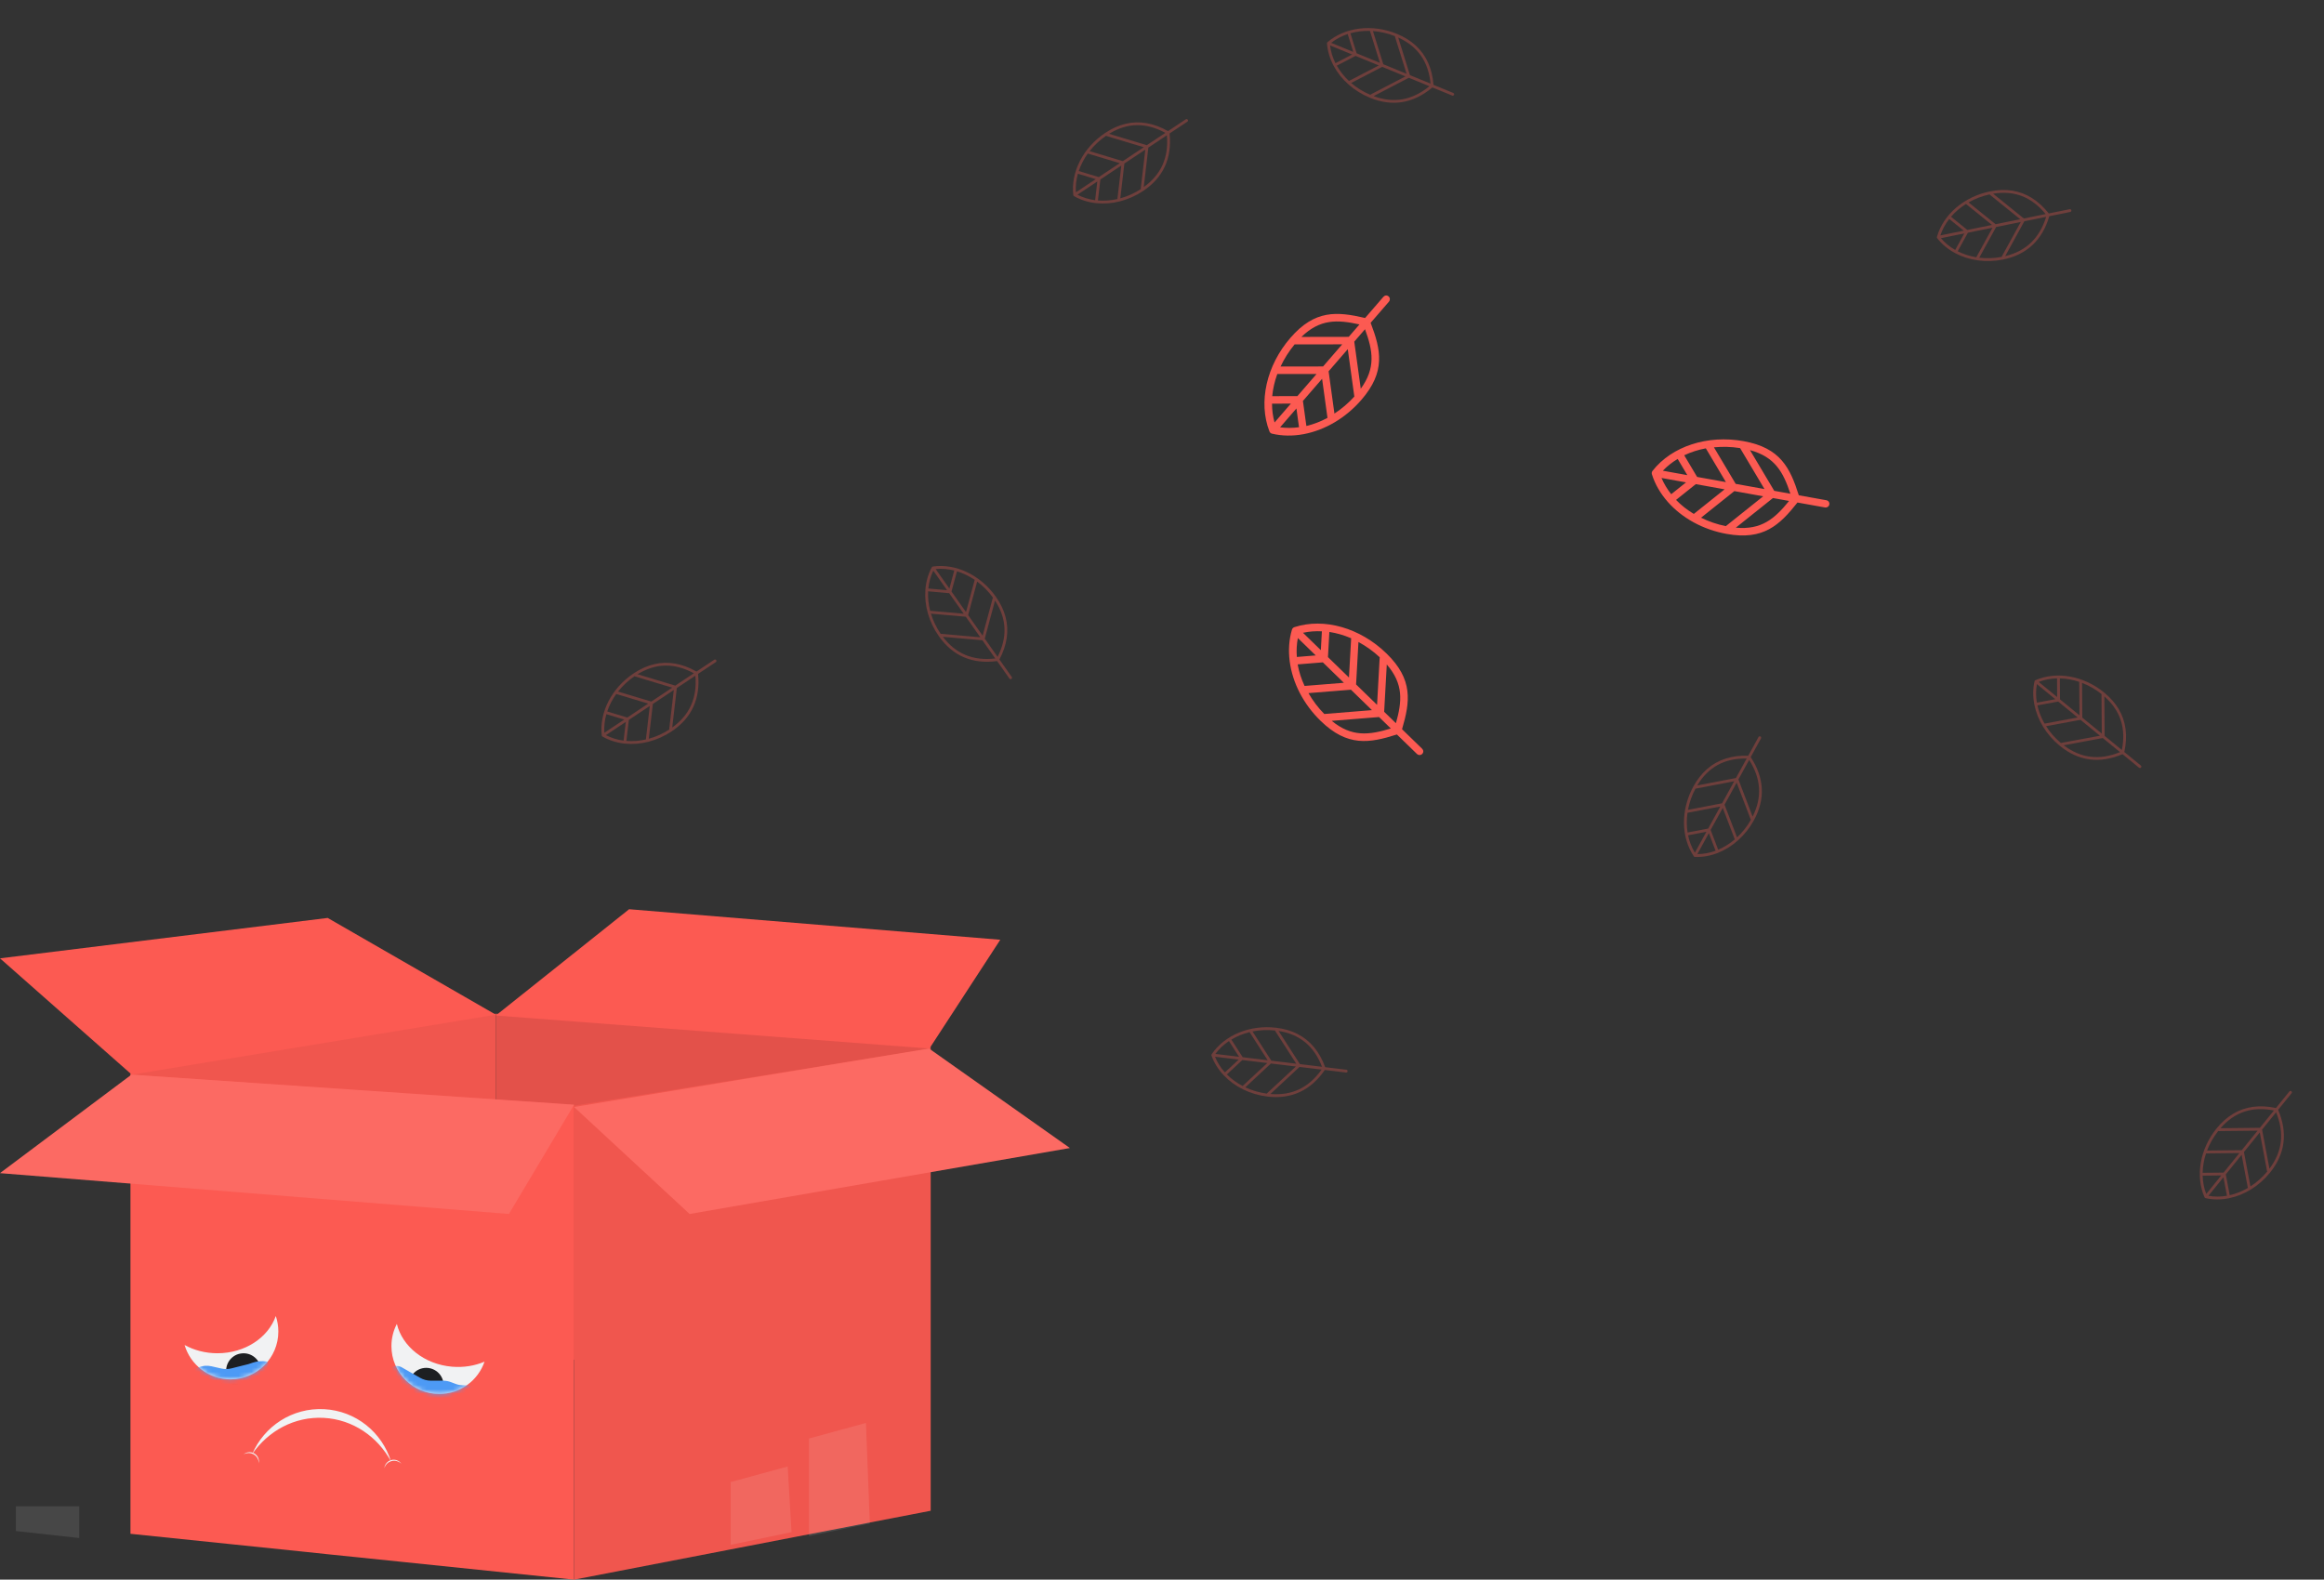 <svg width="531" height="361" viewBox="0 0 531 361" fill="none" xmlns="http://www.w3.org/2000/svg">
<rect x="0" y="0" width="531" height="361" fill="#333333" stroke="none"/>
<path opacity="0.1" d="M18.103 344.237V351.487L3.619 349.89V344.237H18.103Z" fill="white"/>
<path d="M29.807 245.345L113.279 231.665V311.256L33.97 307.075L29.807 245.345Z" fill="#FC5A52"/>
<path opacity="0.05" d="M29.807 245.345L113.279 231.665V311.256L33.97 307.075L29.807 245.345Z" fill="black"/>
<path d="M113.281 231.665L212.652 239.209L207.153 308.472L113.281 311.256V231.665Z" fill="#FC5A52"/>
<path opacity="0.1" d="M113.281 231.665L212.652 239.209L207.153 308.472L113.281 311.256V231.665Z" fill="black"/>
<path d="M143.743 207.787L113.281 232.079L212.36 239.623L228.551 214.763L143.743 207.787Z" fill="#FC5A52"/>
<path d="M0 219.01L74.874 209.777L113.283 231.886L30.114 245.593L0 219.01Z" fill="#FC5A52"/>
<path d="M131.165 252.556V361L92.222 356.974L75.282 355.233L70.122 354.689L53.193 352.937L29.807 350.522V245.593L112.93 251.294L131.165 252.556Z" fill="#FC5A52"/>
<path d="M212.65 239.624V345.253L181.432 351.285L166.25 354.219L131.166 361V252.686L212.65 239.624Z" fill="#FC5A52"/>
<path opacity="0.05" d="M212.65 239.624V345.253L181.432 351.285L166.25 354.219L131.166 361V252.686L212.65 239.624Z" fill="black"/>
<path d="M0 268.097L30.035 245.593L131.17 252.458L116.282 277.429L0 268.097Z" fill="#FC5A52"/>
<path opacity="0.1" d="M0 268.097L30.035 245.593L131.17 252.458L116.282 277.429L0 268.097Z" fill="white"/>
<path d="M212.277 239.624L131.166 252.981L157.565 277.429L244.449 262.36L212.277 239.624Z" fill="#FC5A52"/>
<path opacity="0.1" d="M212.277 239.624L131.166 252.981L157.565 277.429L244.449 262.36L212.277 239.624Z" fill="white"/>
<path opacity="0.1" d="M180.855 350.142L166.943 353.041V338.698L179.974 335.133L180.855 350.142Z" fill="white"/>
<path opacity="0.1" d="M198.74 348.152L184.828 351.051V328.749L197.859 325.184L198.74 348.152Z" fill="white"/>
<path fill-rule="evenodd" clip-rule="evenodd" d="M63.014 300.75C61.297 305.674 55.979 309.262 49.684 309.262C46.919 309.262 44.343 308.57 42.177 307.376C43.509 311.916 47.701 315.231 52.666 315.231C58.703 315.231 63.597 310.331 63.597 304.287C63.597 303.05 63.392 301.86 63.014 300.75Z" fill="#F1F2F3"/>
<mask id="mask0" mask-type="alpha" maskUnits="userSpaceOnUse" x="42" y="300" width="22" height="16">
<path fill-rule="evenodd" clip-rule="evenodd" d="M63.014 300.75C61.297 305.674 55.979 309.262 49.684 309.262C46.919 309.262 44.343 308.57 42.177 307.376C43.509 311.916 47.701 315.231 52.666 315.231C58.703 315.231 63.597 310.331 63.597 304.287C63.597 303.05 63.392 301.86 63.014 300.75Z" fill="white"/>
</mask>
<g mask="url(#mask0)">
<ellipse cx="55.644" cy="313.244" rx="3.975" ry="3.98" fill="#1D1F22"/>
<path d="M43.154 313.006L42.891 313.006L49.521 315.834C50.142 316.098 50.805 316.234 51.471 316.234L56.19 316.234C58.088 316.234 59.789 315.134 60.571 313.399L61.254 311.885L61.254 311.505C61.254 311.324 61.12 311.168 60.944 311.142C59.856 310.978 58.752 311.074 57.721 311.421L56.766 311.743L52.839 312.726C52.103 312.91 51.331 312.918 50.582 312.749L48.298 312.235C47.287 312.007 46.24 312.103 45.302 312.509L45.067 312.611C44.465 312.871 43.815 313.006 43.154 313.006Z" fill="#4D9AF5"/>
</g>
<path fill-rule="evenodd" clip-rule="evenodd" d="M90.677 302.559C91.902 307.693 96.948 311.804 103.296 312.336C105.96 312.559 108.502 312.123 110.708 311.182C109.234 315.481 105.161 318.57 100.367 318.57C94.33 318.57 89.436 313.671 89.436 307.627C89.436 305.798 89.884 304.074 90.677 302.559Z" fill="#F1F2F3"/>
<mask id="mask1" mask-type="alpha" maskUnits="userSpaceOnUse" x="89" y="301" width="23" height="18">
<path fill-rule="evenodd" clip-rule="evenodd" d="M91.436 301.304C91.771 307.598 96.974 312.598 103.344 312.598C106.3 312.598 109.005 311.521 111.088 309.738C110.105 314.77 105.676 318.568 100.361 318.568C94.324 318.568 89.43 313.668 89.43 307.624C89.43 305.27 90.173 303.089 91.436 301.304Z" fill="white"/>
</mask>
<g mask="url(#mask1)">
<ellipse rx="3.975" ry="3.98" transform="matrix(-1 0 0 1 97.384 316.577)" fill="#1D1F22"/>
<path d="M105.641 316.575L107.229 316.64C109.344 316.726 111.015 318.466 111.015 320.583H99.989C99.098 320.583 98.224 320.345 97.456 319.894L88.307 314.521C88.307 312.72 90.253 311.592 91.815 312.486L95.984 314.871C96.74 315.304 97.596 315.531 98.467 315.531H101.259C101.871 315.531 102.477 315.643 103.048 315.862L104.056 316.248C104.563 316.442 105.098 316.553 105.641 316.575Z" fill="#4D9AF5"/>
</g>
<path fill-rule="evenodd" clip-rule="evenodd" d="M57.629 332.303C61.274 326.998 67.312 323.677 73.963 324.028C80.608 324.379 86.259 328.309 89.329 333.958C87.304 327.367 81.344 322.425 74.066 322.041C66.78 321.656 60.33 325.952 57.629 332.303Z" fill="#F1F2F3"/>
<path fill-rule="evenodd" clip-rule="evenodd" d="M91.712 334.516C91.119 333.944 90.275 333.685 89.452 333.906C88.648 334.122 88.055 334.745 87.815 335.512C87.907 334.655 88.512 333.902 89.394 333.665C90.293 333.424 91.212 333.792 91.712 334.516Z" fill="#F1F2F3"/>
<path fill-rule="evenodd" clip-rule="evenodd" d="M59.133 334.401C59.116 333.579 58.703 332.801 57.966 332.375C57.239 331.955 56.373 331.979 55.659 332.36C56.329 331.807 57.298 331.697 58.095 332.158C58.901 332.624 59.291 333.534 59.133 334.401Z" fill="#F1F2F3"/>
<path d="M290.038 98.567L290.044 98.571C290.05 98.584 290.051 98.594 290.057 98.607C290.111 98.752 290.204 98.867 290.317 98.956C290.405 99.024 290.515 99.075 290.632 99.106C292.959 99.659 295.412 99.676 297.851 99.219C297.869 99.216 297.88 99.225 297.893 99.218C297.912 99.215 297.929 99.203 297.948 99.201C302.727 98.287 307.448 95.554 311.064 91.37C316.647 84.922 315.532 79.957 313.171 73.775L317.342 68.951C317.657 68.589 317.627 68.051 317.276 67.743C316.898 67.406 316.391 67.483 316.076 67.846L311.905 72.669C305.486 71.174 300.434 70.752 294.846 77.206C289.355 83.536 287.47 91.914 290.039 98.567L290.038 98.567ZM290.639 92.248L294.944 92.243L291.218 96.547C290.835 95.169 290.644 93.727 290.639 92.248L290.639 92.248ZM291.843 85.474L300.818 85.463L296.436 90.525L290.683 90.535C290.845 88.853 291.231 87.148 291.843 85.474L291.843 85.474ZM295.796 78.708L306.677 78.691L302.3 83.748L292.592 83.761C293.422 81.999 294.484 80.29 295.796 78.708L295.796 78.708ZM304.897 94.511L303.567 84.854L307.948 79.792L309.445 90.624C308.066 92.154 306.528 93.449 304.898 94.51L304.897 94.511ZM298.489 97.351L297.697 91.628L302.079 86.566L303.311 95.494C301.752 96.337 300.127 96.964 298.489 97.351L298.489 97.351ZM292.485 97.653L296.215 93.343L296.807 97.635C295.348 97.835 293.901 97.839 292.485 97.653L292.485 97.653ZM310.915 88.839L309.43 78.077L311.883 75.24C313.694 80.155 314.377 84.063 310.915 88.839L310.915 88.839ZM310.618 74.144L308.165 76.98L297.35 76.998C301.594 72.882 305.537 73.022 310.618 74.144L310.618 74.144Z" fill="#FC5A52"/>
<path d="M295.767 143.317L295.763 143.322C295.749 143.327 295.74 143.328 295.726 143.333C295.579 143.378 295.458 143.465 295.363 143.574C295.29 143.658 295.233 143.764 295.195 143.879C294.511 146.174 294.355 148.625 294.672 151.088C294.673 151.107 294.665 151.117 294.67 151.131C294.672 151.15 294.683 151.168 294.685 151.187C295.324 156.015 297.779 160.89 301.746 164.743C307.858 170.691 312.872 169.859 319.172 167.851L323.744 172.295C324.088 172.631 324.626 172.631 324.952 172.298C325.31 171.94 325.263 171.428 324.919 171.093L320.347 166.649C322.203 160.318 322.912 155.292 316.794 149.339C310.794 143.489 302.548 141.128 295.767 143.317L295.767 143.317ZM302.034 144.277L301.794 148.581L297.714 144.611C299.11 144.307 300.559 144.198 302.034 144.277L302.034 144.277ZM308.72 145.866L308.22 154.838L303.421 150.17L303.74 144.419C305.408 144.676 307.086 145.159 308.72 145.866L308.72 145.866ZM315.242 150.203L314.639 161.081L309.846 156.417L310.386 146.713C312.095 147.642 313.739 148.801 315.242 150.203L315.242 150.203ZM298.966 158.4L308.671 157.62L313.469 162.288L302.583 163.168C301.135 161.701 299.931 160.09 298.966 158.401L298.966 158.4ZM296.498 151.833L302.25 151.368L307.049 156.036L298.075 156.759C297.324 155.152 296.79 153.492 296.498 151.833L296.498 151.833ZM296.539 145.814L300.624 149.788L296.311 150.136C296.194 148.666 296.273 147.219 296.539 145.814L296.539 145.814ZM304.279 164.738L315.095 163.867L317.784 166.481C312.78 168.01 308.844 168.471 304.279 164.738L304.279 164.738ZM318.949 165.279L316.26 162.665L316.859 151.854C320.721 156.33 320.357 160.263 318.949 165.279L318.949 165.279Z" fill="#FC5A52"/>
<path d="M377.593 107.591L377.592 107.598C377.583 107.61 377.576 107.615 377.568 107.628C377.471 107.748 377.419 107.887 377.401 108.03C377.387 108.141 377.399 108.261 377.432 108.378C378.146 110.663 379.384 112.783 381.022 114.649C381.034 114.664 381.032 114.677 381.045 114.685C381.057 114.7 381.076 114.709 381.088 114.723C384.313 118.37 389.07 121.039 394.51 122.015C402.899 123.528 406.593 120.032 410.696 114.842L416.968 115.969C417.441 116.055 417.887 115.754 417.972 115.296C418.069 114.799 417.744 114.401 417.272 114.315L411 113.187C409.005 106.899 406.787 102.335 398.392 100.821C390.151 99.327 381.994 101.982 377.593 107.591L377.593 107.591ZM383.325 104.881L385.529 108.584L379.93 107.575C380.917 106.542 382.059 105.641 383.325 104.881L383.325 104.881ZM389.757 102.458L394.35 110.178L387.765 108.992L384.819 104.045C386.346 103.324 388.007 102.786 389.757 102.458L389.757 102.458ZM397.587 102.406L403.158 111.763L396.581 110.578L391.611 102.228C393.548 102.042 395.558 102.084 397.587 102.406L397.587 102.406ZM388.664 118.31L396.277 112.233L402.862 113.42L394.325 120.24C392.306 119.834 390.408 119.171 388.664 118.31L388.664 118.31ZM382.952 114.245L387.463 110.64L394.047 111.827L387.009 117.447C385.49 116.535 384.121 115.457 382.952 114.245L382.952 114.245ZM379.627 109.23L385.232 110.24L381.85 112.942C380.932 111.788 380.19 110.544 379.627 109.23L379.627 109.23ZM396.608 120.593L405.091 113.819L408.78 114.482C405.484 118.551 402.477 121.134 396.608 120.593L396.608 120.593ZM409.076 112.833L405.387 112.17L399.849 102.87C405.551 104.421 407.444 107.887 409.076 112.833L409.076 112.833Z" fill="#FC5A52"/>
<path opacity="0.3" d="M213.064 129.491C213.049 129.498 213.03 129.503 213.019 129.511C213.015 129.515 213.011 129.513 213.007 129.517C213.003 129.521 213.001 129.524 212.999 129.524C212.988 129.535 212.978 129.546 212.965 129.557C212.953 129.57 212.938 129.582 212.929 129.598C212.923 129.607 212.92 129.613 212.914 129.62C212.912 129.623 212.907 129.624 212.908 129.627C212.066 131.184 211.585 132.919 211.442 134.723C211.439 134.734 211.434 134.744 211.434 134.754C211.432 134.767 211.436 134.782 211.438 134.797C211.173 138.342 212.224 142.144 214.525 145.406C217.709 149.918 222.183 151.823 227.823 151.079L230.637 155.072C230.739 155.216 230.943 155.252 231.09 155.15C231.205 155.07 231.252 154.93 231.218 154.804C231.209 154.768 231.192 154.736 231.17 154.703L228.354 150.713C230.118 147.367 230.586 144.101 229.744 140.954C229.327 139.397 228.592 137.87 227.54 136.377C224.049 131.43 218.4 128.718 213.149 129.466C213.144 129.467 213.142 129.47 213.136 129.469L213.112 129.476C213.096 129.475 213.08 129.484 213.063 129.491L213.064 129.491ZM218.03 130.382L216.921 134.499L213.777 130.044C215.189 129.909 216.626 130.025 218.03 130.382L218.03 130.382ZM213.245 130.415L216.388 134.871L212.11 134.495C212.252 133.06 212.634 131.684 213.245 130.415L213.245 130.415ZM212.063 135.136L216.873 135.56L220.185 140.253L212.523 139.581C212.141 138.095 211.987 136.595 212.063 135.137L212.063 135.136ZM226.82 136.713L224.515 145.266L221.203 140.573L223.269 132.908C224.619 133.91 225.848 135.148 226.886 136.588C226.858 136.622 226.832 136.663 226.82 136.713L226.82 136.713ZM215.093 144.853C215.044 144.848 214.997 144.858 214.951 144.876C213.943 143.412 213.192 141.843 212.706 140.244L220.67 140.944L223.982 145.638L215.093 144.853ZM215.426 145.528L224.466 146.322L227.4 150.48C222.328 151.063 218.4 149.436 215.426 145.528L215.426 145.528ZM227.936 150.113L225.003 145.952L227.348 137.253C230.03 141.361 230.227 145.58 227.936 150.113L227.936 150.113ZM222.706 132.51C222.704 132.511 222.704 132.511 222.705 132.513L220.718 139.884L217.405 135.188L218.654 130.56C220.062 130.988 221.43 131.646 222.706 132.51L222.706 132.51Z" fill="#FC5A52"/>
<path opacity="0.3" d="M276.808 241.013C276.803 241.027 276.794 241.045 276.792 241.059C276.792 241.065 276.789 241.066 276.789 241.072C276.789 241.077 276.79 241.081 276.788 241.083C276.789 241.098 276.79 241.112 276.79 241.129C276.792 241.148 276.791 241.167 276.796 241.184C276.799 241.194 276.801 241.201 276.802 241.21C276.803 241.214 276.801 241.218 276.803 241.219C277.393 242.888 278.357 244.409 279.597 245.725C279.604 245.734 279.607 245.745 279.615 245.752C279.624 245.762 279.637 245.769 279.649 245.778C282.098 248.351 285.621 250.119 289.581 250.598C295.059 251.258 299.471 249.211 302.701 244.524L307.546 245.11C307.722 245.132 307.885 245.004 307.908 244.827C307.926 244.687 307.854 244.559 307.738 244.499C307.704 244.482 307.67 244.473 307.63 244.467L302.786 243.884C301.489 240.33 299.382 237.792 296.486 236.308C295.053 235.573 293.428 235.096 291.616 234.876C285.61 234.152 279.812 236.53 276.846 240.932C276.843 240.937 276.844 240.94 276.84 240.943L276.828 240.966C276.817 240.977 276.813 240.996 276.807 241.013L276.808 241.013ZM280.797 237.921L283.104 241.505L277.695 240.853C278.542 239.714 279.592 238.724 280.798 237.921L280.797 237.921ZM277.614 241.497L283.023 242.15L279.875 245.076C278.908 244.008 278.144 242.802 277.614 241.497L277.614 241.497ZM280.32 245.541L283.858 242.252L289.557 242.938L283.922 248.179C282.564 247.467 281.349 246.575 280.32 245.541L280.32 245.541ZM291.382 235.637L296.175 243.084L290.476 242.397L286.181 235.723C287.83 235.392 289.571 235.309 291.335 235.504C291.341 235.547 291.354 235.593 291.382 235.637L291.382 235.637ZM289.552 249.805C289.515 249.838 289.491 249.88 289.474 249.925C287.713 249.693 286.047 249.199 284.536 248.488L290.395 243.042L296.094 243.728L289.552 249.805ZM290.275 250.01L296.925 243.828L301.973 244.436C299.005 248.595 295.165 250.422 290.275 250.01L290.275 250.01ZM302.061 243.792L297.011 243.18L292.137 235.606C296.979 236.369 300.238 239.051 302.061 243.792L302.061 243.792ZM285.51 235.874C285.509 235.876 285.509 235.876 285.511 235.877L289.641 242.295L283.939 241.607L281.348 237.576C282.609 236.818 284.014 236.242 285.51 235.874L285.51 235.874Z" fill="#FC5A52"/>
<path opacity="0.3" d="M503.758 273.701C503.768 273.712 503.779 273.73 503.789 273.738C503.794 273.741 503.793 273.745 503.798 273.748C503.803 273.751 503.806 273.752 503.807 273.754C503.82 273.761 503.833 273.768 503.848 273.778C503.864 273.786 503.88 273.797 503.897 273.802C503.907 273.804 503.914 273.806 503.922 273.81C503.926 273.811 503.928 273.816 503.931 273.814C505.656 274.204 507.455 274.197 509.228 273.847C509.239 273.846 509.25 273.849 509.259 273.846C509.273 273.844 509.286 273.836 509.3 273.831C512.78 273.126 516.151 271.083 518.665 267.983C522.141 263.692 522.76 258.864 520.518 253.63L523.595 249.836C523.706 249.699 523.685 249.492 523.548 249.379C523.439 249.289 523.292 249.282 523.18 249.349C523.147 249.368 523.121 249.392 523.095 249.423L520.022 253.217C516.327 252.423 513.06 252.856 510.262 254.52C508.878 255.344 507.609 256.465 506.458 257.884C502.647 262.588 501.569 268.767 503.71 273.625C503.713 273.63 503.717 273.631 503.717 273.636L503.73 273.658C503.733 273.674 503.747 273.687 503.758 273.701L503.758 273.701ZM503.27 268.673L507.528 268.627L504.096 272.863C503.584 271.539 503.307 270.122 503.27 268.673L503.27 268.673ZM504.597 273.276L508.03 269.04L508.827 273.265C507.409 273.516 505.983 273.521 504.597 273.276L504.597 273.276ZM509.457 273.136L508.561 268.386L512.177 263.923L513.606 271.489C512.28 272.26 510.879 272.815 509.457 273.137L509.457 273.136ZM506.977 258.487L515.825 258.392L512.209 262.855L504.279 262.94C504.878 261.367 505.735 259.847 506.839 258.457C506.878 258.475 506.925 258.489 506.976 258.487L506.977 258.487ZM517.979 267.585C517.987 267.633 518.01 267.676 518.039 267.715C516.904 269.083 515.599 270.232 514.194 271.133L512.71 263.268L516.326 258.805L517.979 267.585ZM518.538 267.081L516.853 258.154L520.056 254.2C521.99 258.93 521.49 263.157 518.538 267.081L518.538 267.081ZM519.558 253.783L516.351 257.736L507.352 257.832C510.576 254.134 514.579 252.802 519.558 253.782L519.558 253.783ZM504.049 263.59C504.05 263.592 504.05 263.592 504.053 263.59L511.677 263.509L508.059 267.974L503.272 268.023C503.303 266.551 503.564 265.054 504.049 263.59L504.049 263.59Z" fill="#FC5A52"/>
<path opacity="0.3" d="M303.258 9.705C303.25 9.718 303.236 9.733 303.231 9.745C303.23 9.751 303.226 9.751 303.224 9.756C303.223 9.762 303.223 9.765 303.221 9.767C303.218 9.782 303.215 9.796 303.21 9.813C303.207 9.831 303.201 9.849 303.202 9.867C303.202 9.877 303.202 9.885 303.201 9.894C303.201 9.897 303.197 9.901 303.199 9.903C303.324 11.669 303.849 13.391 304.695 14.991C304.699 15.001 304.7 15.012 304.705 15.02C304.711 15.033 304.722 15.043 304.732 15.055C306.409 18.188 309.335 20.83 313.025 22.347C318.131 24.442 322.927 23.643 327.286 19.985L331.801 21.841C331.964 21.908 332.156 21.828 332.225 21.664C332.28 21.534 332.244 21.391 332.148 21.302C332.12 21.277 332.089 21.259 332.053 21.243L327.538 19.39C327.232 15.62 325.875 12.612 323.478 10.41C322.291 9.32 320.852 8.427 319.164 7.733C313.566 5.435 307.346 6.184 303.316 9.637C303.313 9.641 303.313 9.645 303.308 9.647L303.291 9.665C303.277 9.673 303.268 9.69 303.258 9.705L303.258 9.705ZM307.926 7.787L309.197 11.856L304.157 9.787C305.276 8.914 306.55 8.24 307.926 7.787L307.926 7.787ZM303.907 10.386L308.947 12.456L305.136 14.439C304.487 13.152 304.072 11.785 303.907 10.386L303.907 10.386ZM305.441 15.005L309.726 12.777L315.037 14.956L308.212 18.508C307.093 17.459 306.159 16.276 305.441 15.005L305.441 15.005ZM318.736 8.404L321.378 16.859L316.067 14.679L313.7 7.102C315.377 7.222 317.078 7.606 318.726 8.263C318.72 8.306 318.72 8.354 318.736 8.404L318.736 8.404ZM313.207 21.575C313.164 21.596 313.129 21.63 313.1 21.669C311.465 20.976 309.99 20.056 308.723 18.969L315.817 15.279L321.128 17.459L313.207 21.575ZM313.851 21.965L321.903 17.776L326.608 19.706C322.641 22.925 318.455 23.664 313.85 21.965L313.851 21.965ZM326.863 19.109L322.158 17.174L319.471 8.575C323.937 10.6 326.366 14.053 326.863 19.109L326.863 19.109ZM313.012 7.068C313.011 7.07 313.011 7.07 313.013 7.072L315.288 14.358L309.975 12.177L308.548 7.601C309.965 7.206 311.472 7.025 313.012 7.068L313.012 7.068Z" fill="#FC5A52"/>
<path opacity="0.3" d="M137.515 168.157C137.521 168.171 137.526 168.191 137.533 168.202C137.537 168.207 137.535 168.21 137.539 168.214C137.542 168.219 137.545 168.22 137.546 168.223C137.556 168.234 137.567 168.244 137.577 168.257C137.591 168.27 137.602 168.286 137.617 168.295C137.626 168.301 137.632 168.305 137.639 168.311C137.642 168.313 137.643 168.318 137.646 168.317C139.176 169.204 140.895 169.735 142.692 169.931C142.703 169.934 142.712 169.94 142.722 169.94C142.735 169.942 142.75 169.938 142.765 169.937C146.297 170.305 150.123 169.362 153.447 167.154C158.043 164.097 160.074 159.675 159.494 154.009L163.561 151.308C163.708 151.21 163.75 151.007 163.653 150.857C163.576 150.739 163.438 150.689 163.311 150.719C163.274 150.727 163.242 150.743 163.208 150.764L159.144 153.467C155.854 151.605 152.606 151.042 149.441 151.794C147.874 152.167 146.328 152.858 144.807 153.868C139.767 157.219 136.897 162.794 137.492 168.071C137.493 168.076 137.496 168.078 137.495 168.083L137.501 168.108C137.499 168.124 137.508 168.14 137.515 168.157L137.515 168.157ZM138.547 163.212L142.626 164.442L138.087 167.459C137.993 166.042 138.151 164.607 138.547 163.212L138.547 163.212ZM138.442 168.002L142.981 164.985L142.483 169.256C141.055 169.072 139.692 168.65 138.442 168.002L138.442 168.002ZM143.122 169.321L143.683 164.52L148.465 161.341L147.573 168.989C146.078 169.329 144.576 169.44 143.122 169.322L143.122 169.321ZM145.122 154.599L153.595 157.152L148.813 160.331L141.22 158.043C142.26 156.72 143.532 155.526 144.999 154.529C145.032 154.557 145.072 154.585 145.122 154.599L145.122 154.599ZM152.911 166.57C152.904 166.618 152.913 166.666 152.929 166.712C151.439 167.678 149.85 168.385 148.24 168.825L149.169 160.875L153.951 157.696L152.911 166.57ZM153.594 166.256L154.648 157.232L158.883 154.415C159.319 159.508 157.582 163.393 153.594 166.256L153.594 166.256ZM158.532 153.868L154.293 156.683L145.676 154.085C149.855 151.52 154.073 151.445 158.533 153.868L158.532 153.868ZM140.807 158.594C140.807 158.596 140.807 158.596 140.81 158.596L148.111 160.797L143.327 163.977L138.743 162.593C139.211 161.197 139.907 159.846 140.807 158.594L140.807 158.594Z" fill="#FC5A52"/>
<path opacity="0.3" d="M245.252 44.652C245.258 44.666 245.262 44.686 245.27 44.697C245.274 44.701 245.272 44.705 245.276 44.709C245.279 44.713 245.282 44.715 245.283 44.718C245.293 44.728 245.303 44.739 245.314 44.752C245.327 44.765 245.339 44.78 245.354 44.79C245.363 44.795 245.369 44.799 245.376 44.805C245.379 44.807 245.38 44.812 245.382 44.812C246.913 45.699 248.632 46.23 250.429 46.426C250.439 46.428 250.449 46.434 250.459 46.434C250.472 46.436 250.487 46.433 250.502 46.432C254.033 46.799 257.86 45.857 261.183 43.649C265.78 40.592 267.81 36.169 267.231 30.504L271.298 27.803C271.445 27.705 271.487 27.501 271.39 27.352C271.313 27.234 271.175 27.183 271.048 27.213C271.011 27.222 270.979 27.238 270.945 27.259L266.881 29.961C263.591 28.1 260.343 27.537 257.177 28.289C255.611 28.661 254.065 29.353 252.544 30.363C247.504 33.714 244.633 39.289 245.229 44.566C245.23 44.571 245.233 44.573 245.232 44.578L245.237 44.603C245.236 44.619 245.245 44.635 245.252 44.652L245.252 44.652ZM246.284 39.707L250.363 40.936L245.824 43.953C245.73 42.536 245.888 41.102 246.284 39.707L246.284 39.707ZM246.179 44.497L250.718 41.48L250.22 45.751C248.791 45.567 247.428 45.145 246.179 44.497L246.179 44.497ZM250.859 45.816L251.42 41.015L256.202 37.836L255.31 45.484C253.815 45.823 252.312 45.934 250.859 45.816L250.859 45.816ZM252.859 31.093L261.332 33.647L256.55 36.826L248.957 34.537C249.997 33.215 251.268 32.021 252.736 31.023C252.769 31.052 252.809 31.079 252.859 31.094L252.859 31.093ZM260.648 43.064C260.641 43.113 260.65 43.161 260.666 43.206C259.175 44.173 257.587 44.88 255.977 45.32L256.906 37.37L261.687 34.191L260.648 43.064ZM261.331 42.75L262.384 33.726L266.62 30.91C267.056 36.002 265.319 39.887 261.331 42.75L261.331 42.75ZM266.269 30.363L262.03 33.178L253.413 30.58C257.592 28.015 261.81 27.939 266.269 30.363L266.269 30.363ZM248.544 35.089C248.544 35.091 248.544 35.091 248.547 35.09L255.848 37.291L251.064 40.471L246.48 39.087C246.948 37.691 247.644 36.341 248.543 35.089L248.544 35.089Z" fill="#FC5A52"/>
<path opacity="0.3" d="M442.552 54.227C442.552 54.242 442.549 54.262 442.552 54.276C442.553 54.281 442.551 54.283 442.552 54.288C442.554 54.294 442.556 54.297 442.556 54.299C442.561 54.313 442.567 54.327 442.572 54.343C442.579 54.36 442.584 54.378 442.595 54.393C442.601 54.402 442.605 54.407 442.609 54.416C442.611 54.419 442.61 54.424 442.613 54.424C443.696 55.823 445.089 56.964 446.679 57.823C446.688 57.829 446.695 57.838 446.704 57.842C446.716 57.849 446.731 57.851 446.745 57.856C449.878 59.529 453.777 60.099 457.687 59.307C463.095 58.21 466.64 54.879 468.235 49.412L473.019 48.444C473.192 48.409 473.308 48.237 473.274 48.061C473.247 47.923 473.138 47.824 473.009 47.804C472.972 47.798 472.936 47.8 472.897 47.807L468.115 48.778C465.768 45.813 462.972 44.066 459.756 43.568C458.165 43.322 456.473 43.38 454.684 43.742C448.754 44.944 443.997 49.026 442.563 54.138C442.562 54.143 442.564 54.146 442.561 54.151L442.557 54.176C442.55 54.19 442.552 54.209 442.552 54.227L442.552 54.227ZM445.369 50.036L448.684 52.713L443.344 53.795C443.791 52.448 444.477 51.178 445.369 50.036L445.369 50.036ZM443.469 54.433L448.809 53.35L446.74 57.119C445.486 56.409 444.382 55.504 443.469 54.433L443.469 54.433ZM447.307 57.42L449.634 53.184L455.26 52.043L451.555 58.791C450.043 58.542 448.609 58.078 447.307 57.42L447.307 57.42ZM454.7 44.537L461.588 50.098L455.963 51.24L449.79 46.255C451.251 45.423 452.878 44.796 454.613 44.426C454.633 44.465 454.659 44.505 454.7 44.537L454.7 44.537ZM457.41 58.564C457.386 58.606 457.376 58.654 457.374 58.702C455.629 59.035 453.892 59.091 452.235 58.891L456.087 51.877L461.713 50.736L457.41 58.564ZM458.162 58.531L462.533 50.569L467.517 49.558C466.004 54.44 462.933 57.383 458.162 58.531L458.162 58.531ZM467.398 48.919L462.412 49.927L455.407 44.27C460.244 43.471 464.179 44.992 467.398 48.919L467.398 48.919ZM449.2 46.61C449.2 46.612 449.2 46.612 449.202 46.613L455.137 51.406L449.509 52.547L445.783 49.536C446.743 48.419 447.895 47.431 449.2 46.61L449.2 46.61Z" fill="#FC5A52"/>
<path opacity="0.3" d="M464.978 155.5C464.966 155.51 464.949 155.52 464.94 155.531C464.937 155.536 464.934 155.535 464.931 155.54C464.927 155.544 464.927 155.548 464.924 155.549C464.917 155.562 464.91 155.575 464.901 155.589C464.893 155.606 464.881 155.621 464.877 155.638C464.874 155.649 464.872 155.656 464.868 155.664C464.867 155.667 464.863 155.67 464.864 155.672C464.468 157.398 464.469 159.199 464.812 160.976C464.812 160.987 464.81 160.997 464.812 161.007C464.814 161.02 464.822 161.033 464.828 161.048C465.518 164.534 467.547 167.917 470.634 170.445C474.907 173.941 479.727 174.579 484.963 172.353L488.741 175.448C488.877 175.56 489.084 175.54 489.198 175.402C489.288 175.294 489.295 175.147 489.229 175.034C489.21 175.002 489.186 174.975 489.156 174.949L485.377 171.858C486.184 168.162 485.763 164.889 484.112 162.083C483.294 160.693 482.179 159.419 480.766 158.262C476.082 154.428 469.914 153.327 465.053 155.452C465.049 155.455 465.048 155.458 465.042 155.459L465.02 155.472C465.005 155.475 464.992 155.489 464.978 155.5L464.978 155.5ZM470.002 155.029L470.031 159.293L465.813 155.841C467.138 155.334 468.554 155.061 470.002 155.029L470.002 155.029ZM465.399 156.341L469.617 159.794L465.394 160.576C465.149 159.156 465.149 157.727 465.399 156.341L465.399 156.341ZM465.521 161.207L470.268 160.328L474.713 163.965L467.15 165.367C466.386 164.037 465.837 162.633 465.52 161.207L465.521 161.207ZM480.161 158.778L480.224 167.637L475.779 164.001L475.724 156.061C477.293 156.666 478.807 157.53 480.192 158.64C480.174 158.68 480.16 158.726 480.161 158.778L480.161 158.778ZM471.034 169.76C470.986 169.768 470.943 169.791 470.904 169.82C469.542 168.679 468.399 167.368 467.504 165.957L475.365 164.501L479.81 168.138L471.034 169.76ZM471.535 170.321L480.458 168.667L484.396 171.889C479.664 173.808 475.444 173.292 471.535 170.321L471.535 170.321ZM484.814 171.392L480.877 168.167L480.815 159.157C484.496 162.398 485.812 166.411 484.814 171.392L484.814 171.392ZM475.076 155.829C475.074 155.83 475.074 155.83 475.075 155.832L475.128 163.466L470.682 159.827L470.651 155.034C472.121 155.07 473.615 155.337 475.076 155.828L475.076 155.829Z" fill="#FC5A52"/>
<path opacity="0.3" d="M387.072 195.753C387.084 195.762 387.098 195.778 387.11 195.784C387.115 195.786 387.115 195.79 387.12 195.792C387.125 195.794 387.129 195.795 387.13 195.797C387.144 195.801 387.158 195.806 387.174 195.812C387.192 195.817 387.209 195.826 387.227 195.827C387.238 195.828 387.245 195.829 387.253 195.831C387.257 195.832 387.26 195.835 387.262 195.834C389.029 195.911 390.798 195.584 392.481 194.925C392.492 194.922 392.503 194.923 392.512 194.919C392.525 194.914 392.536 194.904 392.549 194.896C395.849 193.585 398.804 190.975 400.729 187.478C403.39 182.637 403.144 177.776 400.01 173.023L402.366 168.744C402.451 168.589 402.394 168.389 402.238 168.301C402.116 168.233 401.969 168.252 401.871 168.337C401.842 168.362 401.821 168.391 401.801 168.425L399.449 172.705C395.672 172.58 392.533 173.587 390.075 175.721C388.858 176.777 387.808 178.107 386.927 179.707C384.01 185.014 384.044 191.286 387.012 195.687C387.015 195.691 387.019 195.691 387.02 195.697L387.037 195.716C387.043 195.731 387.059 195.741 387.072 195.753L387.072 195.753ZM385.701 190.891L389.884 190.09L387.256 194.868C386.518 193.656 385.994 192.311 385.701 190.891L385.701 190.891ZM387.823 195.185L390.45 190.407L391.984 194.424C390.633 194.922 389.23 195.18 387.823 195.185L387.823 195.185ZM392.581 194.185L390.857 189.669L393.625 184.635L396.372 191.827C395.204 192.821 393.924 193.616 392.581 194.185L392.581 194.185ZM387.544 180.209L396.235 178.544L393.467 183.578L385.679 185.07C385.989 183.416 386.563 181.768 387.403 180.203C387.445 180.214 387.493 180.219 387.544 180.209L387.544 180.209ZM399.984 187.208C400.001 187.254 400.031 187.292 400.066 187.326C399.192 188.873 398.111 190.236 396.888 191.372L394.034 183.895L396.802 178.861L399.984 187.208ZM400.445 186.613L397.205 178.126L399.656 173.666C402.398 177.978 402.655 182.226 400.444 186.613L400.445 186.613ZM399.092 173.344L396.637 177.804L387.798 179.497C390.315 175.286 394.019 173.263 399.092 173.344L399.092 173.344ZM385.567 185.75C385.569 185.752 385.569 185.752 385.571 185.75L393.06 184.316L390.291 189.353L385.588 190.251C385.357 188.797 385.349 187.277 385.567 185.75L385.567 185.75Z" fill="#FC5A52"/>
</svg>
